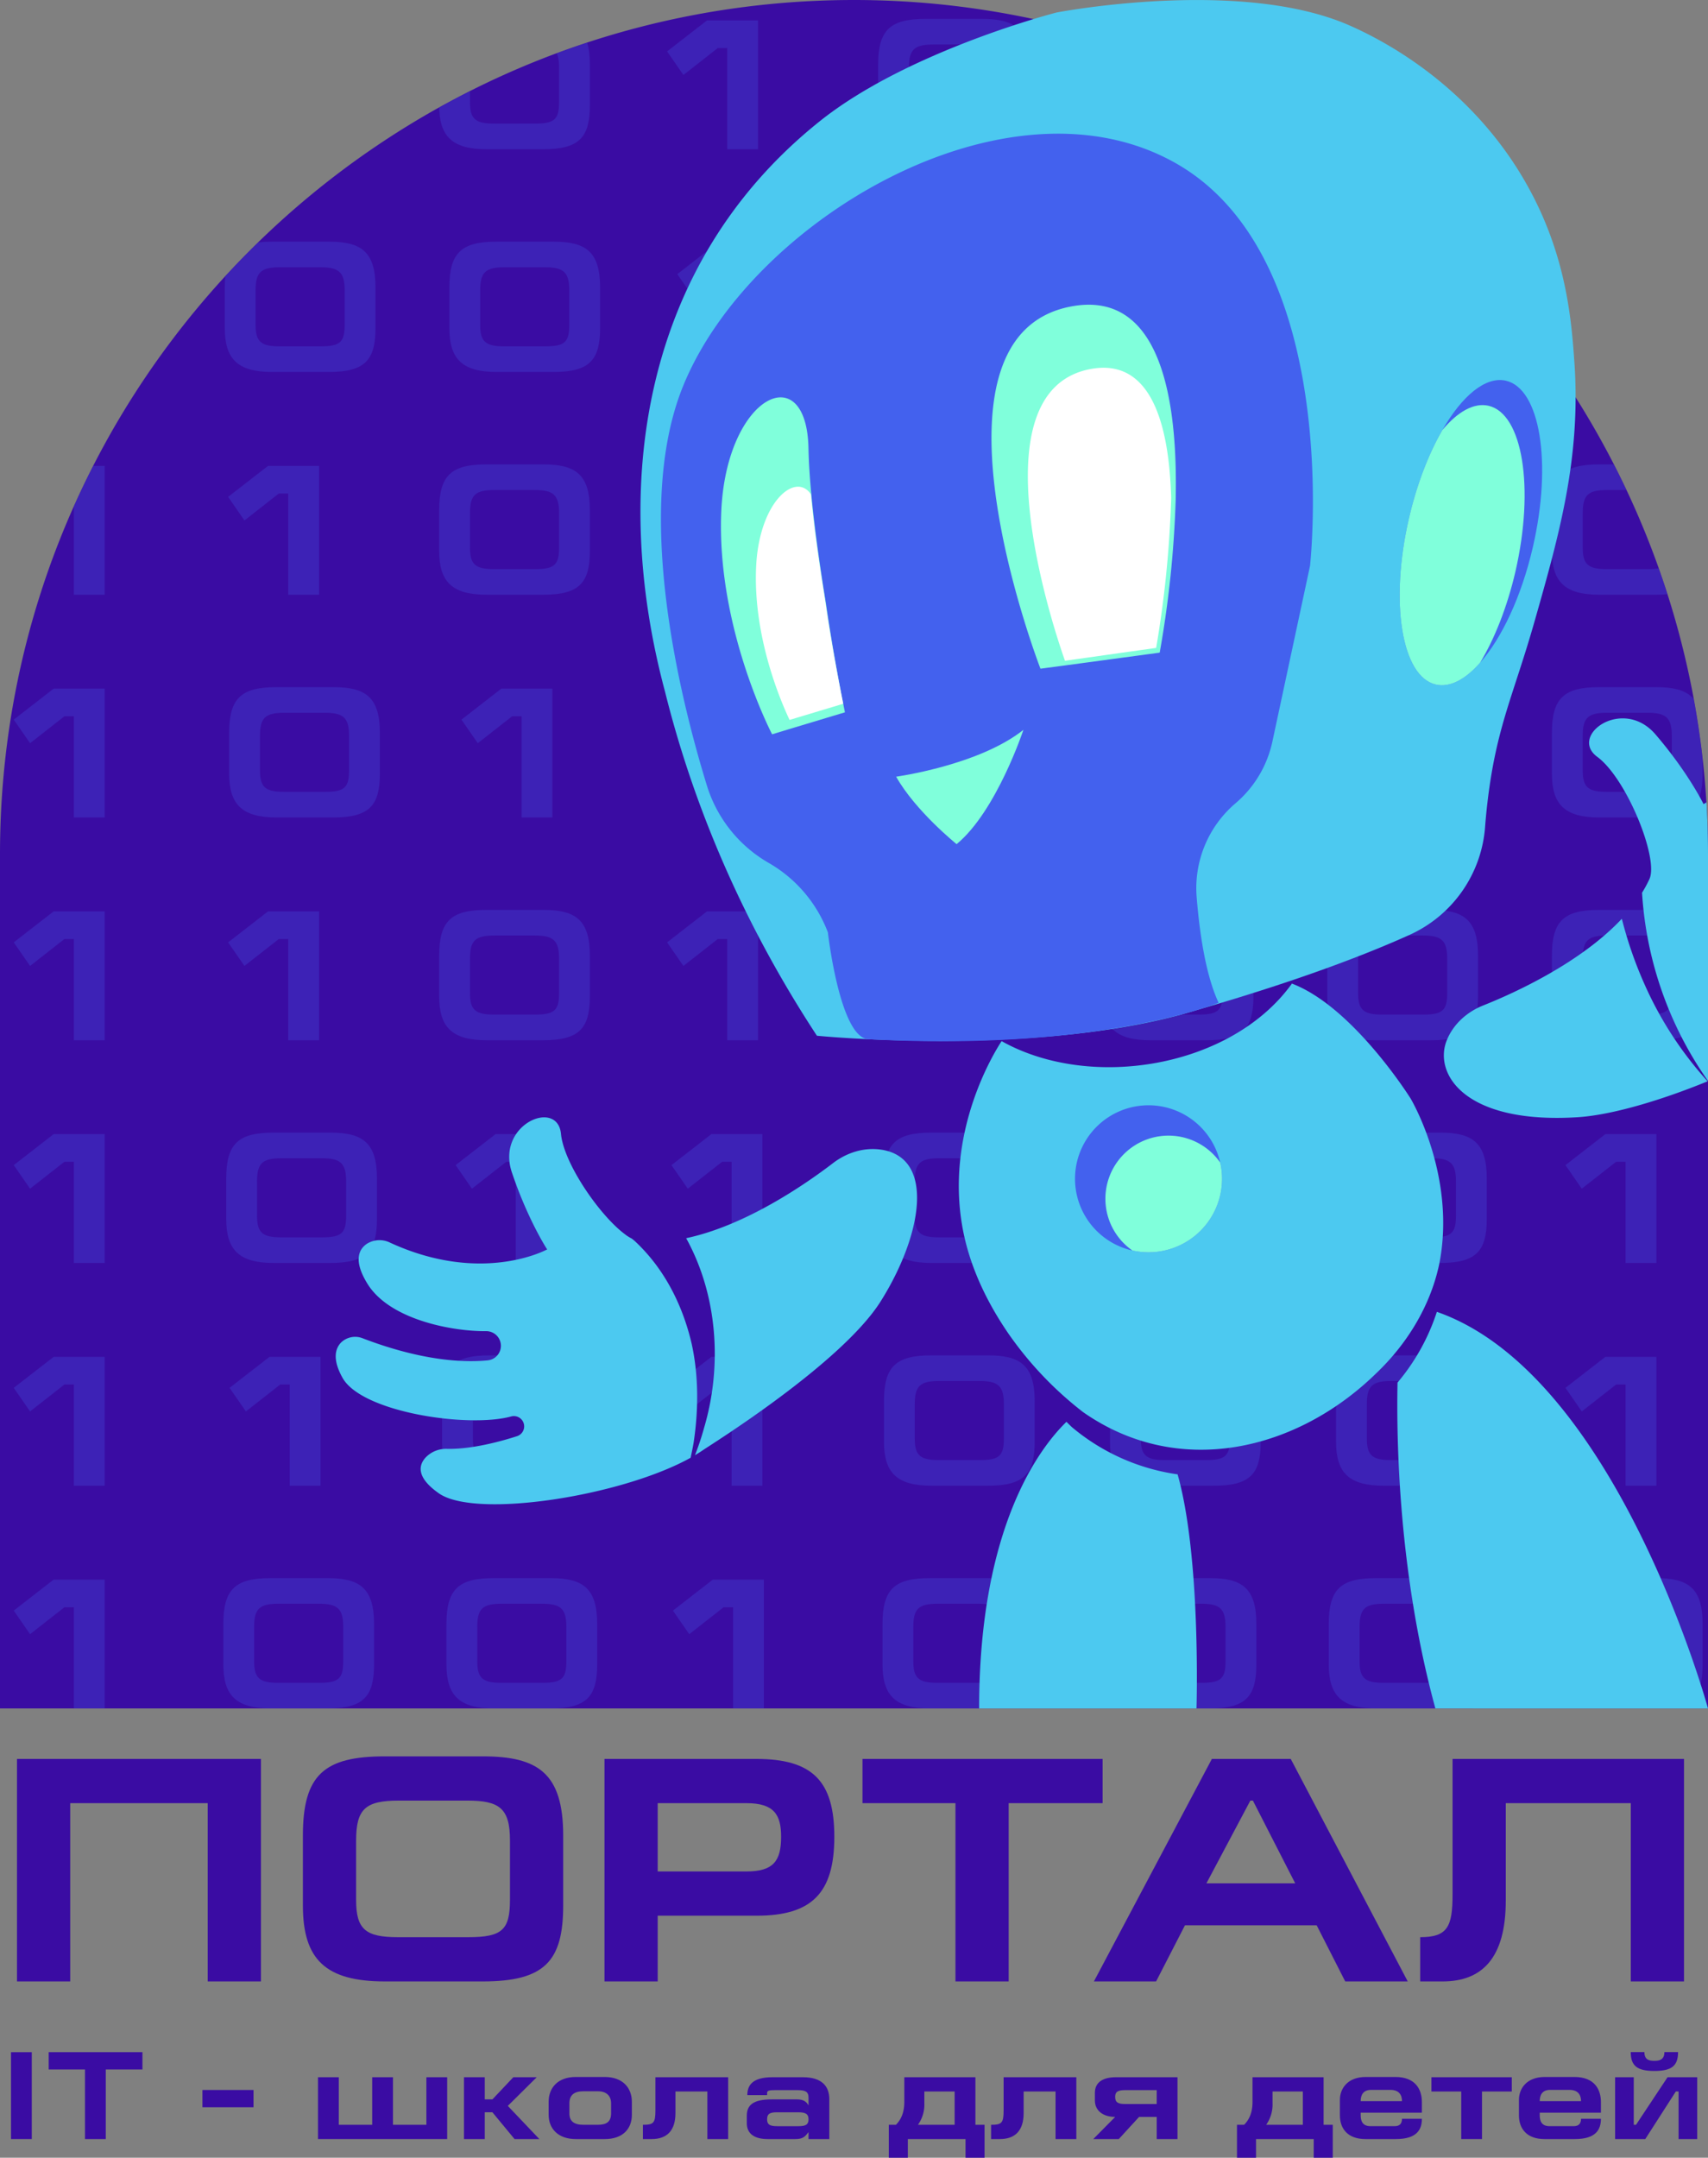 <svg id="Слой_1" data-name="Слой 1" xmlns="http://www.w3.org/2000/svg" xmlns:xlink="http://www.w3.org/1999/xlink" viewBox="0 0 850 1073.584"><rect x="0" y="0" width="850" height="1073.584" fill="#808080" stroke="none"/><defs><style>.cls-1{fill:none;}.cls-2{fill:#3a0ca3;}.cls-3{clip-path:url(#clip-path);}.cls-4{opacity:0.5;}.cls-5{fill:#3f37c9;}.cls-6{fill:#4cc9f0;}.cls-7{fill:#4361ee;}.cls-8{fill:#80ffdb;}.cls-9{fill:#fff;}</style><clipPath id="clip-path" transform="translate(-325 -213.208)"><path class="cls-1" d="M1175,638.231v425.023H325V638.231c0-234.723,190.3-425.023,425.023-425.023a424.972,424.972,0,0,1,424.192,399.21C1174.723,620.96,1175,629.549,1175,638.231Z"/></clipPath></defs><path class="cls-2" d="M1175,638.231v425.023H325V638.231c0-234.723,190.3-425.023,425.023-425.023a424.972,424.972,0,0,1,424.192,399.21C1174.723,620.96,1175,629.549,1175,638.231Z" transform="translate(-325 -213.208)"/><g class="cls-3"><g class="cls-4"><path class="cls-5" d="M331.837,238.782l19.86-15.427h25.402v64.108H361.767V237.118h-4.713l-17.089,13.393Z" transform="translate(-325 -213.208)"/><path class="cls-5" d="M438.524,238.782l19.86-15.427h25.402v64.108H468.454V237.118h-4.713l-17.089,13.393Z" transform="translate(-325 -213.208)"/><path class="cls-5" d="M595.374,287.463H567.198c-17.181,0-23.648-6.372-23.648-21.894V245.433c0-17.551,6.189-22.818,23.648-22.818H595.374c15.887,0,23.186,4.803,23.186,22.818v20.135C618.56,281.551,613.295,287.463,595.374,287.463Zm-24.48-12.749H591.216c9.793,0,12.009-2.124,12.009-10.809V246.818c0-9.33-3.141-11.454-12.286-11.454H571.171c-9.608,0-12.286,2.399-12.286,11.545v17.091C558.885,272.405,561.563,274.714,570.894,274.714Z" transform="translate(-325 -213.208)"/><path class="cls-5" d="M656.982,238.782l19.86-15.427h25.402v64.108H686.912V237.118h-4.713l-17.089,13.393Z" transform="translate(-325 -213.208)"/><path class="cls-5" d="M813.829,287.463H785.653c-17.181,0-23.648-6.372-23.648-21.894V245.433c0-17.551,6.187-22.818,23.648-22.818h28.176c15.887,0,23.188,4.803,23.188,22.818v20.135C837.018,281.551,831.75,287.463,813.829,287.463Zm-24.478-12.749h20.32c9.795,0,12.009-2.124,12.009-10.809V246.818c0-9.33-3.143-11.454-12.289-11.454H789.626c-9.61,0-12.289,2.399-12.289,11.545v17.091C777.338,272.405,780.016,274.714,789.351,274.714Z" transform="translate(-325 -213.208)"/><path class="cls-5" d="M925.599,287.463H897.423c-17.181,0-23.648-6.372-23.648-21.894V245.433c0-17.551,6.192-22.818,23.648-22.818h28.176c15.887,0,23.184,4.803,23.184,22.818v20.135C948.783,281.551,943.52,287.463,925.599,287.463Zm-24.483-12.749h20.325c9.79,0,12.009-2.124,12.009-10.809V246.818c0-9.33-3.139-11.454-12.284-11.454h-19.77c-9.605,0-12.284,2.399-12.284,11.545v17.091C889.112,272.405,891.791,274.714,901.117,274.714Z" transform="translate(-325 -213.208)"/><path class="cls-5" d="M1037.369,287.463h-28.176c-17.181,0-23.648-6.372-23.648-21.894V245.433c0-17.551,6.187-22.818,23.648-22.818h28.176c15.883,0,23.184,4.803,23.184,22.818v20.135C1060.553,281.551,1055.29,287.463,1037.369,287.463Zm-24.483-12.749h20.325c9.79,0,12.004-2.124,12.004-10.809V246.818c0-9.33-3.139-11.454-12.284-11.454h-19.77c-9.605,0-12.284,2.399-12.284,11.545v17.091C1000.878,272.405,1003.556,274.714,1012.887,274.714Z" transform="translate(-325 -213.208)"/><path class="cls-5" d="M1149.134,287.463h-28.176c-17.181,0-23.648-6.372-23.648-21.894V245.433c0-17.551,6.196-22.818,23.648-22.818h28.176c15.892,0,23.188,4.803,23.188,22.818v20.135C1172.323,281.551,1167.056,287.463,1149.134,287.463Zm-24.478-12.749h20.32c9.795,0,12.014-2.124,12.014-10.809V246.818c0-9.33-3.139-11.454-12.284-11.454h-19.77c-9.605,0-12.284,2.399-12.284,11.545v17.091C1112.652,272.405,1115.331,274.714,1124.656,274.714Z" transform="translate(-325 -213.208)"/><path class="cls-5" d="M331.837,349.609l19.86-15.427h25.402v64.108H361.767V347.945h-4.713l-17.089,13.393Z" transform="translate(-325 -213.208)"/><path class="cls-5" d="M488.684,398.29H460.508c-17.181,0-23.648-6.372-23.648-21.894V356.261c0-17.551,6.189-22.818,23.648-22.818h28.176c15.887,0,23.186,4.803,23.186,22.818v20.135C511.87,392.378,506.605,398.29,488.684,398.29Zm-24.48-12.749h20.322c9.793,0,12.009-2.124,12.009-10.809V357.645c0-9.33-3.141-11.454-12.286-11.454H464.481c-9.608,0-12.286,2.399-12.286,11.545v17.091C452.195,383.233,454.874,385.542,464.204,385.542Z" transform="translate(-325 -213.208)"/><path class="cls-5" d="M600.454,398.29H572.278c-17.181,0-23.648-6.372-23.648-21.894V356.261c0-17.551,6.189-22.818,23.648-22.818h28.176c15.887,0,23.186,4.803,23.186,22.818v20.135C623.64,392.378,618.375,398.29,600.454,398.29Zm-24.48-12.749h20.322c9.793,0,12.009-2.124,12.009-10.809V357.645c0-9.33-3.141-11.454-12.286-11.454H576.251c-9.608,0-12.286,2.399-12.286,11.545v17.091C563.965,383.233,566.644,385.542,575.974,385.542Z" transform="translate(-325 -213.208)"/><path class="cls-5" d="M662.062,349.609l19.86-15.427h25.402v64.108H691.992V347.945h-4.713l-17.089,13.393Z" transform="translate(-325 -213.208)"/><path class="cls-5" d="M818.907,398.29H790.731c-17.181,0-23.648-6.372-23.648-21.894V356.261c0-17.551,6.192-22.818,23.648-22.818h28.176c15.892,0,23.188,4.803,23.188,22.818v20.135C842.095,392.378,836.828,398.29,818.907,398.29Zm-24.478-12.749h20.32c9.795,0,12.014-2.124,12.014-10.809V357.645c0-9.33-3.143-11.454-12.289-11.454H794.709c-9.61,0-12.289,2.399-12.289,11.545v17.091C782.42,383.233,785.099,385.542,794.429,385.542Z" transform="translate(-325 -213.208)"/><path class="cls-5" d="M880.517,349.609l19.86-15.427h25.407v64.108H910.452V347.945h-4.717l-17.087,13.393Z" transform="translate(-325 -213.208)"/><path class="cls-5" d="M1037.369,398.29h-28.176c-17.181,0-23.648-6.372-23.648-21.894V356.261c0-17.551,6.187-22.818,23.648-22.818h28.176c15.883,0,23.184,4.803,23.184,22.818v20.135C1060.553,392.378,1055.29,398.29,1037.369,398.29Zm-24.483-12.749h20.325c9.79,0,12.004-2.124,12.004-10.809V357.645c0-9.33-3.139-11.454-12.284-11.454h-19.77c-9.605,0-12.284,2.399-12.284,11.545v17.091C1000.878,383.233,1003.556,385.542,1012.887,385.542Z" transform="translate(-325 -213.208)"/><path class="cls-5" d="M1149.134,398.29h-28.176c-17.181,0-23.648-6.372-23.648-21.894V356.261c0-17.551,6.196-22.818,23.648-22.818h28.176c15.892,0,23.188,4.803,23.188,22.818v20.135C1172.323,392.378,1167.056,398.29,1149.134,398.29Zm-24.478-12.749h20.32c9.795,0,12.014-2.124,12.014-10.809V357.645c0-9.33-3.139-11.454-12.284-11.454h-19.77c-9.605,0-12.284,2.399-12.284,11.545v17.091C1112.652,383.233,1115.331,385.542,1124.656,385.542Z" transform="translate(-325 -213.208)"/><path class="cls-5" d="M331.837,460.437l19.86-15.427h25.402v64.108H361.767V458.773h-4.713L339.965,472.166Z" transform="translate(-325 -213.208)"/><path class="cls-5" d="M438.524,460.437l19.86-15.427h25.402v64.108H468.454V458.773h-4.713l-17.089,13.393Z" transform="translate(-325 -213.208)"/><path class="cls-5" d="M595.374,509.117H567.198c-17.181,0-23.648-6.372-23.648-21.894V467.088c0-17.551,6.189-22.818,23.648-22.818H595.374c15.887,0,23.186,4.803,23.186,22.818v20.135C618.56,503.205,613.295,509.117,595.374,509.117Zm-24.48-12.749H591.216c9.793,0,12.009-2.124,12.009-10.809V468.473c0-9.33-3.141-11.454-12.286-11.454H571.171c-9.608,0-12.286,2.399-12.286,11.545v17.091C558.885,494.06,561.563,496.369,570.894,496.369Z" transform="translate(-325 -213.208)"/><path class="cls-5" d="M656.982,460.437l19.86-15.427h25.402v64.108H686.912V458.773h-4.713l-17.089,13.393Z" transform="translate(-325 -213.208)"/><path class="cls-5" d="M813.829,509.117H785.653c-17.181,0-23.648-6.372-23.648-21.894V467.088c0-17.551,6.187-22.818,23.648-22.818h28.176c15.887,0,23.188,4.803,23.188,22.818v20.135C837.018,503.205,831.75,509.117,813.829,509.117Zm-24.478-12.749h20.32c9.795,0,12.009-2.124,12.009-10.809V468.473c0-9.33-3.143-11.454-12.289-11.454H789.626c-9.61,0-12.289,2.399-12.289,11.545v17.091C777.338,494.06,780.016,496.369,789.351,496.369Z" transform="translate(-325 -213.208)"/><path class="cls-5" d="M925.599,509.117H897.423c-17.181,0-23.648-6.372-23.648-21.894V467.088c0-17.551,6.192-22.818,23.648-22.818h28.176c15.887,0,23.184,4.803,23.184,22.818v20.135C948.783,503.205,943.52,509.117,925.599,509.117Zm-24.483-12.749h20.325c9.79,0,12.009-2.124,12.009-10.809V468.473c0-9.33-3.139-11.454-12.284-11.454h-19.77c-9.605,0-12.284,2.399-12.284,11.545v17.091C889.112,494.06,891.791,496.369,901.117,496.369Z" transform="translate(-325 -213.208)"/><path class="cls-5" d="M1037.369,509.117h-28.176c-17.181,0-23.648-6.372-23.648-21.894V467.088c0-17.551,6.187-22.818,23.648-22.818h28.176c15.883,0,23.184,4.803,23.184,22.818v20.135C1060.553,503.205,1055.29,509.117,1037.369,509.117Zm-24.483-12.749h20.325c9.79,0,12.004-2.124,12.004-10.809V468.473c0-9.33-3.139-11.454-12.284-11.454h-19.77c-9.605,0-12.284,2.399-12.284,11.545v17.091C1000.878,494.06,1003.556,496.369,1012.887,496.369Z" transform="translate(-325 -213.208)"/><path class="cls-5" d="M1149.134,509.117h-28.176c-17.181,0-23.648-6.372-23.648-21.894V467.088c0-17.551,6.196-22.818,23.648-22.818h28.176c15.892,0,23.188,4.803,23.188,22.818v20.135C1172.323,503.205,1167.056,509.117,1149.134,509.117Zm-24.478-12.749h20.32c9.795,0,12.014-2.124,12.014-10.809V468.473c0-9.33-3.139-11.454-12.284-11.454h-19.77c-9.605,0-12.284,2.399-12.284,11.545v17.091C1112.652,494.06,1115.331,496.369,1124.656,496.369Z" transform="translate(-325 -213.208)"/><path class="cls-5" d="M331.837,571.264l19.86-15.427h25.402v64.108H361.767V569.6h-4.713L339.965,582.993Z" transform="translate(-325 -213.208)"/><path class="cls-5" d="M490.862,619.945H462.686c-17.181,0-23.648-6.372-23.648-21.894V577.916c0-17.551,6.189-22.818,23.648-22.818h28.176c15.887,0,23.186,4.803,23.186,22.818v20.135C514.048,614.033,508.783,619.945,490.862,619.945Zm-24.48-12.749h20.322c9.793,0,12.009-2.124,12.009-10.809V579.3c0-9.33-3.141-11.454-12.286-11.454H466.659c-9.608,0-12.286,2.399-12.286,11.545v17.091C454.373,604.887,457.052,607.196,466.382,607.196Z" transform="translate(-325 -213.208)"/><path class="cls-5" d="M554.646,571.264,574.506,555.837h25.402v64.108H584.576V569.6h-4.713L562.774,582.993Z" transform="translate(-325 -213.208)"/><path class="cls-5" d="M663.511,571.264l19.86-15.427h25.402v64.108H693.442V569.6h-4.713L671.64,582.993Z" transform="translate(-325 -213.208)"/><path class="cls-5" d="M772.377,571.264l19.86-15.427h25.402v64.108H802.307V569.6h-4.713l-17.091,13.393Z" transform="translate(-325 -213.208)"/><path class="cls-5" d="M881.243,571.264l19.86-15.427H926.506v64.108H911.173V569.6h-4.713l-17.087,13.393Z" transform="translate(-325 -213.208)"/><path class="cls-5" d="M990.109,571.264l19.86-15.427h25.398v64.108h-15.333V569.6h-4.708L998.235,582.993Z" transform="translate(-325 -213.208)"/><path class="cls-5" d="M1149.134,619.945h-28.176c-17.181,0-23.648-6.372-23.648-21.894V577.916c0-17.551,6.187-22.818,23.648-22.818h28.176c15.883,0,23.179,4.803,23.179,22.818v20.135C1172.314,614.033,1167.056,619.945,1149.134,619.945Zm-24.487-12.749h20.329c9.786,0,12.004-2.124,12.004-10.809V579.3c0-9.33-3.139-11.454-12.284-11.454h-19.77c-9.605,0-12.284,2.399-12.284,11.545v17.091C1112.643,604.887,1115.322,607.196,1124.647,607.196Z" transform="translate(-325 -213.208)"/><path class="cls-5" d="M331.837,682.091l19.86-15.427h25.402v64.108H361.767V680.427h-4.713L339.965,693.821Z" transform="translate(-325 -213.208)"/><path class="cls-5" d="M438.524,682.091l19.86-15.427h25.402v64.108H468.454V680.427h-4.713l-17.089,13.393Z" transform="translate(-325 -213.208)"/><path class="cls-5" d="M595.374,730.772H567.198c-17.181,0-23.648-6.372-23.648-21.894V688.743c0-17.551,6.189-22.818,23.648-22.818H595.374c15.887,0,23.186,4.803,23.186,22.818v20.135C618.56,724.86,613.295,730.772,595.374,730.772Zm-24.48-12.749H591.216c9.793,0,12.009-2.124,12.009-10.809V690.127c0-9.33-3.141-11.454-12.286-11.454H571.171c-9.608,0-12.286,2.399-12.286,11.545V707.309C558.885,715.715,561.563,718.024,570.894,718.024Z" transform="translate(-325 -213.208)"/><path class="cls-5" d="M656.982,682.091l19.86-15.427h25.402v64.108H686.912V680.427h-4.713l-17.089,13.393Z" transform="translate(-325 -213.208)"/><path class="cls-5" d="M813.829,730.772H785.653c-17.181,0-23.648-6.372-23.648-21.894V688.743c0-17.551,6.187-22.818,23.648-22.818h28.176c15.887,0,23.188,4.803,23.188,22.818v20.135C837.018,724.86,831.75,730.772,813.829,730.772Zm-24.478-12.749h20.32c9.795,0,12.009-2.124,12.009-10.809V690.127c0-9.33-3.143-11.454-12.289-11.454H789.626c-9.61,0-12.289,2.399-12.289,11.545V707.309C777.338,715.715,780.016,718.024,789.351,718.024Z" transform="translate(-325 -213.208)"/><path class="cls-5" d="M925.599,730.772H897.423c-17.181,0-23.648-6.372-23.648-21.894V688.743c0-17.551,6.192-22.818,23.648-22.818h28.176c15.887,0,23.184,4.803,23.184,22.818v20.135C948.783,724.86,943.52,730.772,925.599,730.772Zm-24.483-12.749h20.325c9.79,0,12.009-2.124,12.009-10.809V690.127c0-9.33-3.139-11.454-12.284-11.454h-19.77c-9.605,0-12.284,2.399-12.284,11.545V707.309C889.112,715.715,891.791,718.024,901.117,718.024Z" transform="translate(-325 -213.208)"/><path class="cls-5" d="M1037.369,730.772h-28.176c-17.181,0-23.648-6.372-23.648-21.894V688.743c0-17.551,6.187-22.818,23.648-22.818h28.176c15.883,0,23.184,4.803,23.184,22.818v20.135C1060.553,724.86,1055.29,730.772,1037.369,730.772Zm-24.483-12.749h20.325c9.79,0,12.004-2.124,12.004-10.809V690.127c0-9.33-3.139-11.454-12.284-11.454h-19.77c-9.605,0-12.284,2.399-12.284,11.545V707.309C1000.878,715.715,1003.556,718.024,1012.887,718.024Z" transform="translate(-325 -213.208)"/><path class="cls-5" d="M1149.134,730.772h-28.176c-17.181,0-23.648-6.372-23.648-21.894V688.743c0-17.551,6.196-22.818,23.648-22.818h28.176c15.892,0,23.188,4.803,23.188,22.818v20.135C1172.323,724.86,1167.056,730.772,1149.134,730.772Zm-24.478-12.749h20.32c9.795,0,12.014-2.124,12.014-10.809V690.127c0-9.33-3.139-11.454-12.284-11.454h-19.77c-9.605,0-12.284,2.399-12.284,11.545V707.309C1112.652,715.715,1115.331,718.024,1124.656,718.024Z" transform="translate(-325 -213.208)"/><path class="cls-5" d="M331.837,792.917l19.86-15.427h25.402v64.108H361.767V791.253h-4.713l-17.089,13.393Z" transform="translate(-325 -213.208)"/><path class="cls-5" d="M489.41,841.597H461.234c-17.181,0-23.648-6.372-23.648-21.894V799.568c0-17.551,6.189-22.818,23.648-22.818h28.176c15.887,0,23.186,4.803,23.186,22.818v20.135C512.596,835.685,507.331,841.597,489.41,841.597ZM464.93,828.849h20.322c9.793,0,12.009-2.124,12.009-10.809V800.953c0-9.33-3.141-11.454-12.286-11.454H465.207c-9.608,0-12.286,2.399-12.286,11.545v17.091C452.921,826.54,455.6,828.849,464.93,828.849Z" transform="translate(-325 -213.208)"/><path class="cls-5" d="M551.744,792.917,571.604,777.489h25.402v64.108H581.674V791.253h-4.713l-17.089,13.393Z" transform="translate(-325 -213.208)"/><path class="cls-5" d="M659.158,792.917l19.86-15.427h25.402v64.108H689.088V791.253h-4.713L667.286,804.646Z" transform="translate(-325 -213.208)"/><path class="cls-5" d="M816.733,841.597H788.558c-17.181,0-23.648-6.372-23.648-21.894V799.568c0-17.551,6.187-22.818,23.648-22.818h28.176c15.887,0,23.188,4.803,23.188,22.818v20.135C839.922,835.685,834.655,841.597,816.733,841.597Zm-24.478-12.749h20.32c9.795,0,12.009-2.124,12.009-10.809V800.953c0-9.33-3.143-11.454-12.289-11.454H792.531c-9.61,0-12.289,2.399-12.289,11.545v17.091C780.242,826.54,782.921,828.849,792.255,828.849Z" transform="translate(-325 -213.208)"/><path class="cls-5" d="M929.229,841.597H901.054c-17.181,0-23.648-6.372-23.648-21.894V799.568c0-17.551,6.187-22.818,23.648-22.818h28.176c15.883,0,23.184,4.803,23.184,22.818v20.135C952.413,835.685,947.15,841.597,929.229,841.597Zm-24.483-12.749h20.325c9.79,0,12.004-2.124,12.004-10.809V800.953c0-9.33-3.139-11.454-12.284-11.454h-19.77c-9.605,0-12.284,2.399-12.284,11.545v17.091C892.738,826.54,895.417,828.849,904.747,828.849Z" transform="translate(-325 -213.208)"/><path class="cls-5" d="M1041.721,841.597H1013.545c-17.181,0-23.648-6.372-23.648-21.894V799.568c0-17.551,6.192-22.818,23.648-22.818h28.176c15.887,0,23.184,4.803,23.184,22.818v20.135C1064.905,835.685,1059.642,841.597,1041.721,841.597Zm-24.483-12.749H1037.563c9.79,0,12.009-2.124,12.009-10.809V800.953c0-9.33-3.139-11.454-12.284-11.454h-19.77c-9.605,0-12.284,2.399-12.284,11.545v17.091C1005.234,826.54,1007.913,828.849,1017.238,828.849Z" transform="translate(-325 -213.208)"/><path class="cls-5" d="M1104.057,792.917l19.86-15.427h25.398v64.108h-15.333V791.253h-4.708l-17.091,13.393Z" transform="translate(-325 -213.208)"/><path class="cls-5" d="M331.837,903.744l19.86-15.427h25.402v64.108H361.767V902.08h-4.713l-17.089,13.393Z" transform="translate(-325 -213.208)"/><path class="cls-5" d="M439.25,903.744l19.86-15.427h25.402v64.108H469.18V902.08h-4.713l-17.089,13.393Z" transform="translate(-325 -213.208)"/><path class="cls-5" d="M596.824,952.425H568.648c-17.181,0-23.648-6.372-23.648-21.894V910.396c0-17.551,6.189-22.818,23.648-22.818h28.176c15.887,0,23.186,4.803,23.186,22.818v20.135C620.01,946.513,614.745,952.425,596.824,952.425Zm-24.48-12.749H592.666c9.793,0,12.009-2.124,12.009-10.809V911.78c0-9.33-3.141-11.454-12.286-11.454H572.621c-9.608,0-12.286,2.399-12.286,11.545v17.091C560.335,937.367,563.013,939.676,572.344,939.676Z" transform="translate(-325 -213.208)"/><path class="cls-5" d="M659.158,903.744l19.86-15.427h25.402v64.108H689.088V902.08h-4.713L667.286,915.473Z" transform="translate(-325 -213.208)"/><path class="cls-5" d="M816.733,952.425H788.558c-17.181,0-23.648-6.372-23.648-21.894V910.396c0-17.551,6.187-22.818,23.648-22.818h28.176c15.887,0,23.188,4.803,23.188,22.818v20.135C839.922,946.513,834.655,952.425,816.733,952.425Zm-24.478-12.749h20.32c9.795,0,12.009-2.124,12.009-10.809V911.78c0-9.33-3.143-11.454-12.289-11.454H792.531c-9.61,0-12.289,2.399-12.289,11.545v17.091C780.242,937.367,782.921,939.676,792.255,939.676Z" transform="translate(-325 -213.208)"/><path class="cls-5" d="M929.229,952.425H901.054c-17.181,0-23.648-6.372-23.648-21.894V910.396c0-17.551,6.187-22.818,23.648-22.818h28.176c15.883,0,23.184,4.803,23.184,22.818v20.135C952.413,946.513,947.15,952.425,929.229,952.425Zm-24.483-12.749h20.325c9.79,0,12.004-2.124,12.004-10.809V911.78c0-9.33-3.139-11.454-12.284-11.454h-19.77c-9.605,0-12.284,2.399-12.284,11.545v17.091C892.738,937.367,895.417,939.676,904.747,939.676Z" transform="translate(-325 -213.208)"/><path class="cls-5" d="M1041.721,952.425H1013.545c-17.181,0-23.648-6.372-23.648-21.894V910.396c0-17.551,6.192-22.818,23.648-22.818h28.176c15.887,0,23.184,4.803,23.184,22.818v20.135C1064.905,946.513,1059.642,952.425,1041.721,952.425Zm-24.483-12.749H1037.563c9.79,0,12.009-2.124,12.009-10.809V911.78c0-9.33-3.139-11.454-12.284-11.454h-19.77c-9.605,0-12.284,2.399-12.284,11.545v17.091C1005.234,937.367,1007.913,939.676,1017.238,939.676Z" transform="translate(-325 -213.208)"/><path class="cls-5" d="M1104.057,903.744l19.86-15.427h25.398v64.108h-15.333V902.08h-4.708l-17.091,13.393Z" transform="translate(-325 -213.208)"/><path class="cls-5" d="M331.837,1014.571l19.86-15.427h25.402v64.108H361.767v-50.345h-4.713l-17.089,13.393Z" transform="translate(-325 -213.208)"/><path class="cls-5" d="M487.96,1063.252H459.785c-17.181,0-23.648-6.372-23.648-21.894V1021.223c0-17.551,6.189-22.818,23.648-22.818h28.176c15.887,0,23.186,4.803,23.186,22.818v20.135C511.146,1057.34,505.881,1063.252,487.96,1063.252Zm-24.48-12.749h20.322c9.793,0,12.009-2.124,12.009-10.809V1022.607c0-9.33-3.141-11.454-12.286-11.454H463.757c-9.608,0-12.286,2.399-12.286,11.545v17.091C451.471,1048.195,454.15,1050.504,463.48,1050.504Z" transform="translate(-325 -213.208)"/><path class="cls-5" d="M599.002,1063.252H570.826c-17.181,0-23.648-6.372-23.648-21.894V1021.223c0-17.551,6.189-22.818,23.648-22.818H599.002c15.887,0,23.186,4.803,23.186,22.818v20.135C622.188,1057.34,616.923,1063.252,599.002,1063.252Zm-24.48-12.749h20.322c9.793,0,12.009-2.124,12.009-10.809V1022.607c0-9.33-3.141-11.454-12.286-11.454H574.799c-9.608,0-12.286,2.399-12.286,11.545v17.091C562.513,1048.195,565.191,1050.504,574.522,1050.504Z" transform="translate(-325 -213.208)"/><path class="cls-5" d="M659.886,1014.571,679.746,999.144h25.402v64.108H689.816v-50.345h-4.713l-17.089,13.393Z" transform="translate(-325 -213.208)"/><path class="cls-5" d="M816.007,1063.252H787.832c-17.181,0-23.648-6.372-23.648-21.894V1021.223c0-17.551,6.192-22.818,23.648-22.818H816.007c15.887,0,23.184,4.803,23.184,22.818v20.135C839.191,1057.34,833.928,1063.252,816.007,1063.252Zm-24.483-12.749h20.325c9.79,0,12.009-2.124,12.009-10.809V1022.607c0-9.33-3.139-11.454-12.284-11.454h-19.77c-9.605,0-12.284,2.399-12.284,11.545v17.091C779.52,1048.195,782.199,1050.504,791.525,1050.504Z" transform="translate(-325 -213.208)"/><path class="cls-5" d="M927.051,1063.252H898.875c-17.181,0-23.648-6.372-23.648-21.894V1021.223c0-17.551,6.192-22.818,23.648-22.818h28.176c15.887,0,23.184,4.803,23.184,22.818v20.135C950.235,1057.34,944.972,1063.252,927.051,1063.252Zm-24.483-12.749h20.325c9.79,0,12.009-2.124,12.009-10.809V1022.607c0-9.33-3.139-11.454-12.284-11.454h-19.77c-9.605,0-12.284,2.399-12.284,11.545v17.091C890.564,1048.195,893.243,1050.504,902.569,1050.504Z" transform="translate(-325 -213.208)"/><path class="cls-5" d="M1038.091,1063.252h-28.176c-17.181,0-23.648-6.372-23.648-21.894V1021.223c0-17.551,6.192-22.818,23.648-22.818h28.176c15.892,0,23.188,4.803,23.188,22.818v20.135C1061.279,1057.34,1056.012,1063.252,1038.091,1063.252Zm-24.478-12.749h20.32c9.795,0,12.014-2.124,12.014-10.809V1022.607c0-9.33-3.143-11.454-12.289-11.454h-19.765c-9.61,0-12.289,2.399-12.289,11.545v17.091C1001.604,1048.195,1004.282,1050.504,1013.613,1050.504Z" transform="translate(-325 -213.208)"/><path class="cls-5" d="M1149.134,1063.252h-28.176c-17.181,0-23.648-6.372-23.648-21.894V1021.223c0-17.551,6.196-22.818,23.648-22.818h28.176c15.892,0,23.188,4.803,23.188,22.818v20.135C1172.323,1057.34,1167.056,1063.252,1149.134,1063.252Zm-24.478-12.749h20.32c9.795,0,12.014-2.124,12.014-10.809V1022.607c0-9.33-3.139-11.454-12.284-11.454h-19.77c-9.605,0-12.284,2.399-12.284,11.545v17.091C1112.652,1048.195,1115.331,1050.504,1124.656,1050.504Z" transform="translate(-325 -213.208)"/></g></g><path class="cls-2" d="M454.856,1088.366v110.71H428.375v-88.699H359.938v88.699H333.458V1088.366Z" transform="translate(-325 -213.208)"/><path class="cls-2" d="M565.232,1199.076H516.576c-29.671,0-40.839-11.008-40.839-37.808V1126.49c0-30.309,10.688-39.4,40.839-39.4H565.232c27.439,0,40.041,8.293,40.041,39.4v34.778C605.273,1188.867,596.179,1199.076,565.232,1199.076Zm-42.275-22.016h35.096c16.911,0,20.74-3.666,20.74-18.665v-29.511c0-16.113-5.425-19.779-21.218-19.779H523.435c-16.591,0-21.215,4.144-21.215,19.937v29.515C502.22,1173.074,506.844,1177.06,522.957,1177.06Z" transform="translate(-325 -213.208)"/><path class="cls-2" d="M652.312,1199.076h-26.483V1088.366H701.286c27.917,0,38.924,10.846,38.924,38.764,0,28.077-11.326,39.242-38.606,39.242H652.312Zm0-54.719h44.187c13.4,0,17.229-5.263,17.229-17.227,0-10.85-3.351-16.753-17.229-16.753H652.312Z" transform="translate(-325 -213.208)"/><path class="cls-2" d="M873.716,1088.366v22.011H826.975v88.699H800.49v-88.699H754.231v-22.011Z" transform="translate(-325 -213.208)"/><path class="cls-2" d="M869.392,1199.076l58.706-110.71h39.247l58.223,110.71H994.46l-14.201-27.919H914.7l-14.358,27.919ZM969.572,1150.26l-21.055-41.154h-1.276L925.387,1150.26Z" transform="translate(-325 -213.208)"/><path class="cls-2" d="M1163.06,1088.366v110.71H1136.58v-88.699h-62.219v48.496c0,28.397-11.648,40.203-31.427,40.203h-11.166v-22.016c13.556,0,16.108-5.105,16.108-21.218v-67.477Z" transform="translate(-325 -213.208)"/><path class="cls-2" d="M340.82,1277.511H330.479v-43.229H340.82Z" transform="translate(-325 -213.208)"/><path class="cls-2" d="M395.888,1234.282v8.595H377.638v34.634H367.298v-34.634H349.232v-8.595Z" transform="translate(-325 -213.208)"/><path class="cls-2" d="M451.162,1253.092v8.6h-25.416V1253.092Z" transform="translate(-325 -213.208)"/><path class="cls-2" d="M493.595,1246.742v23.666h16.631v-23.666h10.34v23.666h16.631v-23.666h10.343v30.769h-64.284v-30.769Z" transform="translate(-325 -213.208)"/><path class="cls-2" d="M566.249,1257.764h3.799l10.404-11.021h11.646L577.71,1261.006l15.698,16.505h-12.334L570.048,1264.181h-3.799v13.33H555.908v-30.769h10.34Z" transform="translate(-325 -213.208)"/><path class="cls-2" d="M625.935,1246.616c9.03,0,13.517,5.484,13.517,12.334v6.539c0,7.039-4.672,12.023-13.457,12.023H611.548c-8.658,0-13.517-5.046-13.517-12.144v-6.417c0-6.791,4.422-12.334,13.517-12.334Zm-3.488,7.103h-7.039c-4.796,0-7.037,1.993-7.037,5.98v5.042c0,3.865,2.241,5.669,7.037,5.669h7.039c4.546,0,6.665-1.619,6.665-5.727v-4.924C629.112,1256.145,626.993,1253.719,622.447,1253.719Z" transform="translate(-325 -213.208)"/><path class="cls-2" d="M687.365,1246.742v30.769H677.027v-23.671h-15.885v10.778c0,8.532-4.11,12.893-11.835,12.893h-4.359v-7.103c5.355,0,6.228-.933,6.228-7.224v-16.442Z" transform="translate(-325 -213.208)"/><path class="cls-2" d="M696.909,1255.649c0-5.046,2.742-8.906,12.46-8.906h15.26c9.716,0,13.08,4.857,13.08,10.837v19.932H727.369v-3.486c-1.743,2.304-2.803,3.486-6.541,3.486H707.002c-6.291,0-10.34-2.494-10.34-7.847v-3.738c0-5.109,2.803-8.162,12.458-8.162H721.64c3.051,0,4.609.997,5.729,2.99v-3.86c0-3.116-1.743-3.738-5.669-3.738H710.738c-3.301,0-3.986.311-3.986,1.497v.997Zm9.842,12.023c0,2.489,1.184,3.423,4.922,3.423h10.652c3.799,0,5.044-.87,5.044-3.423,0-2.494-1.245-3.49-5.044-3.49H711.674C708.059,1264.181,706.752,1264.993,706.752,1267.671Z" transform="translate(-325 -213.208)"/><path class="cls-2" d="M775.042,1258.887v-12.144h35.382v23.666h4.546v16.383h-9.466v-9.281h-28.717v9.281H767.322v-16.383h3.549C773.798,1267.419,775.042,1263.744,775.042,1258.887Zm25.042-5.046H785.009v5.858a17.436,17.436,0,0,1-3.175,10.71h18.25Z" transform="translate(-325 -213.208)"/><path class="cls-2" d="M860.643,1246.742v30.769H850.303v-23.671H834.42v10.778c0,8.532-4.108,12.893-11.833,12.893h-4.361v-7.103c5.357,0,6.228-.933,6.228-7.224v-16.442Z" transform="translate(-325 -213.208)"/><path class="cls-2" d="M891.868,1266.485l-10.092,11.026h-12.708l10.904-11.026c-6.169,0-10.092-3.238-10.092-8.158V1254.526c0-5.357,4.113-7.784,10.404-7.784h30.71v30.769h-10.345v-11.026Zm8.78-13.33H884.954c-3.738,0-4.983.875-4.983,3.364,0,2.679,1.366,3.554,4.983,3.554h15.693Z" transform="translate(-325 -213.208)"/><path class="cls-2" d="M948.323,1258.887v-12.144h35.378v23.666h4.55v16.383h-9.47v-9.281H950.068v9.281H940.598v-16.383h3.549C947.078,1267.419,948.323,1263.744,948.323,1258.887Zm25.042-5.046H958.289v5.858a17.41,17.41,0,0,1-3.179,10.71h18.255Z" transform="translate(-325 -213.208)"/><path class="cls-2" d="M1002.158,1264.37v1.182c0,2.679.681,5.542,4.92,5.542h11.959c2.489,0,3.675-1.245,3.675-3.675h9.903c0,5.421-2.552,10.092-12.956,10.092h-15.139c-8.658,0-12.703-5.046-12.703-11.775v-7.784c0-5.421,3.675-11.337,12.893-11.337h14.701c10.151,0,13.204,6.354,13.204,12.519v5.236Zm14.76-11.337h-9.529c-4.05,0-5.231,2.616-5.231,5.605H1022.713C1022.713,1255.649,1021.342,1253.033,1016.918,1253.033Z" transform="translate(-325 -213.208)"/><path class="cls-2" d="M1052.188,1253.841h-14.823v-7.098H1077.351v7.098h-14.823v23.671h-10.34Z" transform="translate(-325 -213.208)"/><path class="cls-2" d="M1091.259,1264.37v1.182c0,2.679.685,5.542,4.92,5.542h11.959c2.489,0,3.675-1.245,3.675-3.675h9.903c0,5.421-2.552,10.092-12.956,10.092h-15.134c-8.658,0-12.708-5.046-12.708-11.775v-7.784c0-5.421,3.675-11.337,12.893-11.337h14.701c10.151,0,13.204,6.354,13.204,12.519v5.236Zm14.76-11.337h-9.529c-4.05,0-5.231,2.616-5.231,5.605h20.555C1111.813,1255.649,1110.442,1253.033,1106.018,1253.033Z" transform="translate(-325 -213.208)"/><path class="cls-2" d="M1128.769,1246.742h9.281v23.666h1.123l15.693-23.666h14.764v30.769h-9.281v-23.671h-1.371l-15.197,23.671h-15.012Zm19.558-8.162c2.241,0,4.983-.374,4.983-4.361h6.791c0,6.913-3.242,9.407-11.775,9.407s-11.775-2.494-11.775-9.407h6.791C1143.344,1238.206,1145.897,1238.58,1148.327,1238.58Z" transform="translate(-325 -213.208)"/><path class="cls-6" d="M921.754,715.419c49.88-14.461,83.308-27.387,104.843-37.113a64.212,64.212,0,0,0,37.487-53.899c.26-3.465.623-7.358,1.14-11.777,4.417-37.786,12.906-53.147,23.532-90.504,12.127-42.636,23.045-81.017,19.77-128.436-1.479-21.41-4.017-53.209-23.192-87.755-28.315-51.013-73.701-73.416-88.45-79.948-54.675-24.211-146.158-6.54-146.158-6.54s-74.275,19.058-118.158,54.394c-88.343,70.897-103.901,181.534-76.692,283.2,10.092,40.594,30.594,102.799,75.67,171.503C731.546,728.543,843.673,739.733,921.754,715.419Z" transform="translate(-325 -213.208)"/><path class="cls-7" d="M931.46,712.166c-6.543-14.004-9.556-35.333-10.94-52.704a55.438,55.438,0,0,1,19.382-46.609l0,0a55.534,55.534,0,0,0,18.311-30.66l18.735-87.446S994.017,341.999,910.157,294.43,698.107,322.881,664.788,405.704c-24.534,60.983-1.735,153.68,11.994,198.326a67.235,67.235,0,0,0,30.796,38.535l0,0a67.357,67.357,0,0,1,29.424,34.551s5.931,52.372,20.116,53.148C871.933,736.544,931.46,712.166,931.46,712.166Z" transform="translate(-325 -213.208)"/><path class="cls-6" d="M858.454,923.298c-.933-.866-1.821-1.769-2.729-2.656-13.305,12.953-43.451,52.264-43.451,142.612H920.451s2.333-75.163-9.411-116.474A104.541,104.541,0,0,1,858.454,923.298Z" transform="translate(-325 -213.208)"/><path class="cls-6" d="M1027.011,759.791s-28.528-45.65-59.147-57.227a1.708,1.708,0,0,1-.437.731c-30.285,41.171-99.347,52.503-143.359,28.268a2.726,2.726,0,0,1-.579-.374c-3.786,5.75-28.644,45.856-19.211,94.295,3.825,19.643,12.891,37.202,22.726,51.479a177.31,177.31,0,0,0,36.952,38.81c47.616,33.372,106.595,19.364,146.233-19.573,15.011-14.372,26.429-32.922,30.889-53.289.017-.085.034-.171.051-.256.551-2.552.96-5.14,1.286-7.744C1047.473,794.011,1027.011,759.791,1027.011,759.791Z" transform="translate(-325 -213.208)"/><path class="cls-6" d="M1040.066,865.921a104.824,104.824,0,0,1-19.576,35.192c-.595,29.154.548,95.14,18.836,162.125,0,0,70.194.016,135.674.016C1175,1063.254,1129.651,897.098,1040.066,865.921Z" transform="translate(-325 -213.208)"/><path class="cls-8" d="M745.498,567.625,717.745,575.983l-8.497,2.586s-27.753-52.874-25.305-110.827c2.494-57.953,42.576-77.117,43.407-31.309.139,6.88.647,14.639,1.432,22.858,1.616,17.363,4.433,36.85,7.296,54.398a.902.902,0,0,0,.046.323C739.448,537.193,743.928,559.959,745.498,567.625Z" transform="translate(-325 -213.208)"/><path class="cls-9" d="M744.641,563.37l-26.701,8.041c-4.265-8.974-18.171-41.096-16.66-75.883,1.377-32.566,19.592-47.804,27.278-36.386,1.555,16.705,4.265,35.453,7.02,52.336a.868.868,0,0,0,.044.311C738.821,534.092,743.131,555.995,744.641,563.37Z" transform="translate(-325 -213.208)"/><path class="cls-8" d="M910.076,462.108a524.857,524.857,0,0,1-7.942,75.825l-48.21,6.511L842.795,545.921s-64.049-165.687,15.516-180.279C902.78,357.468,911.231,412.235,910.076,462.108Z" transform="translate(-325 -213.208)"/><path class="cls-9" d="M907.845,461.011a538.356,538.356,0,0,1-7.475,74.563l-45.372,6.403c-5.172-14.577-45.589-134.005,12.56-145.131C898.154,390.989,906.846,425.047,907.845,461.011Z" transform="translate(-325 -213.208)"/><path class="cls-8" d="M770.967,599.65s41.044-5.601,63.334-23.292c0,0-13.403,40.526-33.238,56.857C801.063,633.214,780.654,616.806,770.967,599.65Z" transform="translate(-325 -213.208)"/><path class="cls-7" d="M1087.862,485.335c-5.68,24.705-15.562,45.485-26.229,57.538-7.342,8.404-15.1,12.56-22.073,10.944-17.039-3.925-23.043-40.96-13.391-82.705,3.925-16.994,9.836-32.186,16.624-43.915,9.836-17.086,21.519-26.876,31.632-24.567C1091.464,406.556,1097.513,443.591,1087.862,485.335Z" transform="translate(-325 -213.208)"/><path class="cls-8" d="M1079.18,497.526c-4.11,17.732-10.39,33.479-17.548,45.347-7.342,8.404-15.1,12.56-22.073,10.944-17.039-3.925-23.043-40.96-13.391-82.705,3.925-16.994,9.836-32.186,16.624-43.915,7.619-9.143,15.701-13.761,22.997-12.099C1082.783,419.024,1088.739,455.92,1079.18,497.526Z" transform="translate(-325 -213.208)"/><path class="cls-6" d="M670.188,930.996c2.453-16.193,2.541-33.178-.972-49.194-4.465-19.156-13.493-37.068-27.691-50.517a22.355,22.355,0,0,0-2.158-1.833c-.546-.287-1.091-.576-1.668-.948a11.828,11.828,0,0,1-1.469-1.03c-12.563-9.179-30.624-35.245-32.046-50.074-1.709-17.823-32.47-4.63-24.435,19.182,8.034,23.811,17.542,38.274,17.542,38.274s-32.16,17.785-78.121-3.342a11.868,11.868,0,0,0-11.521.503c-4.05,2.707-6.942,8.324.205,19.916,11.211,18.182,42.883,23.757,59.009,23.599a7.286,7.286,0,0,1,.944,14.525c-10.362,1.066-31.421.835-62.179-10.924a10.102,10.102,0,0,0-10.95,2.104c-2.831,2.992-4.37,8.291.792,17.521,9.627,17.211,62.663,25.058,83.922,19.208a5.121,5.121,0,0,1,2.926,9.812c-7.679,2.481-22.308,6.564-34.791,6.318a14.008,14.008,0,0,0-10.888,4.49c-3.316,3.791-4.466,9.775,6.796,17.654,18.251,12.768,90.943,1.386,125.257-17.722C669.232,936.013,669.757,933.509,670.188,930.996Z" transform="translate(-325 -213.208)"/><path class="cls-6" d="M763.786,785.265c-8.594-1.362-17.329,1.367-24.234,6.662-13.145,10.08-43.224,31.02-73.08,37.349,15.621,28.297,18.043,63.397,8.966,94.199a137.455,137.455,0,0,1-4.58,13.776c1.437-.857,2.824-1.722,4.096-2.606,3.427-2.382,68.859-42.978,88.365-74.019C783.879,827.91,790.509,789.499,763.786,785.265Z" transform="translate(-325 -213.208)"/><path class="cls-6" d="M1119.91,589.79c14.454,10.621,30.57,50.242,25.998,60.678a61.503,61.503,0,0,1-3.731,6.924,182.124,182.124,0,0,0,32.823,93.64V638.231c0-8.682-.277-17.271-.785-25.813-.924.6-1.432.877-1.432.877s-7.527-15.562-23.874-34.634C1132.562,559.544,1105.502,579.216,1119.91,589.79Z" transform="translate(-325 -213.208)"/><path class="cls-6" d="M1143.538,703.22a199.887,199.887,0,0,1-11.419-32.877c-20.763,22.133-53.777,37.075-69.055,43.158-8.081,3.233-14.873,9.326-18.102,17.409-6.511,16.301,8.45,41.653,64.973,38.189,17.744-1.087,43.117-8.96,64.871-17.886A180.941,180.941,0,0,1,1143.538,703.22Z" transform="translate(-325 -213.208)"/><path class="cls-7" d="M933.165,799.716a36.568,36.568,0,0,1-36.573,36.573,38.245,38.245,0,0,1-8.035-.877,36.578,36.578,0,1,1,43.684-43.777A35.828,35.828,0,0,1,933.165,799.716Z" transform="translate(-325 -213.208)"/><path class="cls-8" d="M933.165,799.716a36.568,36.568,0,0,1-36.573,36.573,38.245,38.245,0,0,1-8.035-.877,31.405,31.405,0,1,1,43.684-43.777A35.828,35.828,0,0,1,933.165,799.716Z" transform="translate(-325 -213.208)"/></svg>
